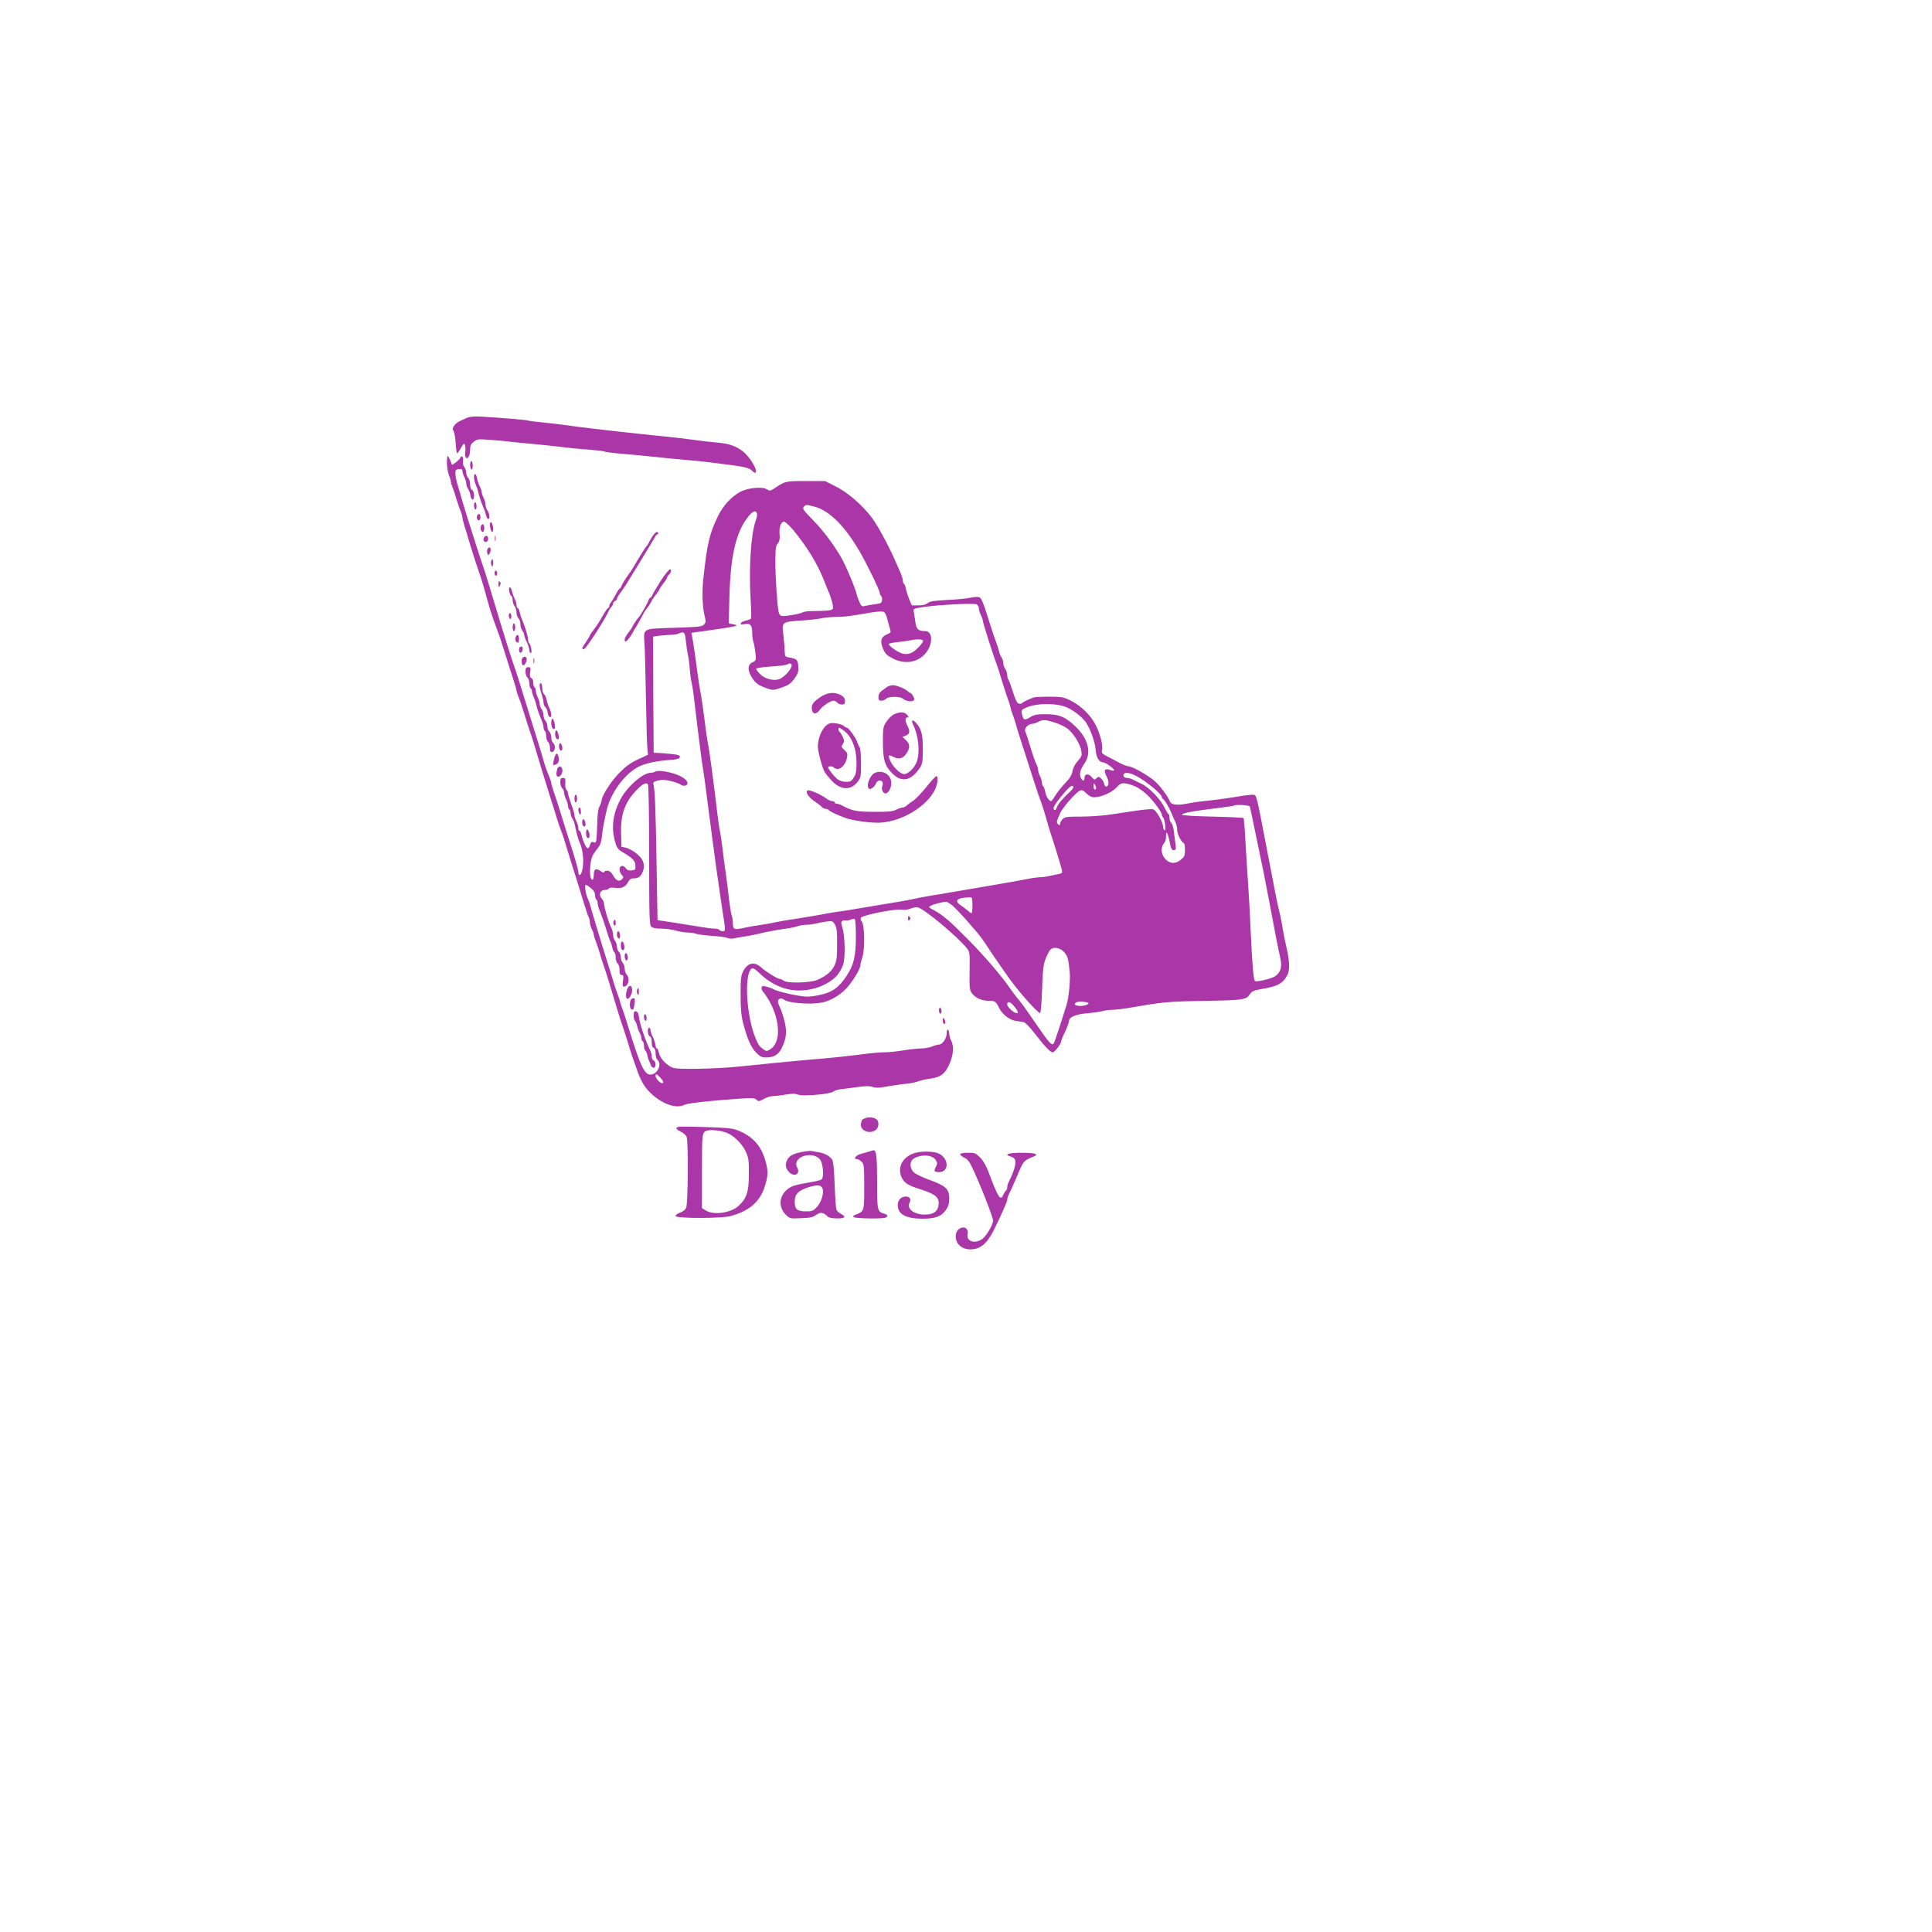 <?xml version="1.0" standalone="no"?>
<!DOCTYPE svg PUBLIC "-//W3C//DTD SVG 20010904//EN"
 "http://www.w3.org/TR/2001/REC-SVG-20010904/DTD/svg10.dtd">
<svg version="1.0" xmlns="http://www.w3.org/2000/svg"
 width="1500pt" height="1500pt" viewBox="0 0 1500 1500"
 preserveAspectRatio="xMidYMid meet">
<g transform="translate(0,1500) scale(0.1,-0.1)"
fill="#ab36a7" stroke="none">
<path d="M3630 11758 c-14 -6 -39 -18 -57 -26 -43 -19 -69 -58 -52 -78 7 -8
14 -51 17 -95 3 -43 7 -79 11 -79 3 0 17 19 30 42 21 37 25 40 31 23 4 -11 5
-32 3 -47 -3 -15 -3 -35 1 -44 12 -30 36 4 36 51 0 36 5 48 28 65 24 20 35 22
112 16 47 -3 121 -9 165 -15 44 -5 136 -14 205 -20 69 -7 161 -16 205 -22 44
-6 133 -15 197 -19 65 -5 123 -12 129 -15 6 -4 57 -11 112 -16 56 -4 167 -15
247 -23 80 -9 199 -20 265 -26 66 -5 155 -14 198 -20 42 -5 116 -15 165 -21
104 -13 146 -25 162 -45 7 -7 16 -14 21 -14 35 0 -39 127 -98 169 -56 41 -108
58 -198 65 -44 4 -125 13 -180 21 -55 8 -152 19 -215 25 -63 7 -149 16 -190
20 -41 5 -120 13 -175 19 -112 12 -314 36 -420 51 -38 6 -115 14 -171 20 -55
5 -107 12 -115 15 -14 5 -238 24 -374 31 -39 2 -81 -2 -95 -8z"/>
<path d="M3470 11405 c0 -31 7 -72 15 -92 8 -19 15 -42 15 -50 0 -8 6 -29 13
-46 8 -18 22 -59 31 -92 10 -33 24 -75 32 -93 8 -18 14 -40 14 -48 0 -9 7 -37
15 -63 8 -25 31 -100 50 -166 20 -66 47 -149 60 -185 13 -36 31 -92 40 -125
46 -169 60 -214 105 -335 16 -41 45 -129 65 -195 20 -66 48 -152 61 -192 13
-39 24 -77 24 -83 0 -7 6 -26 13 -43 8 -18 29 -79 47 -137 17 -58 38 -121 45
-140 7 -19 20 -60 29 -90 30 -102 77 -254 122 -400 26 -80 53 -167 61 -195 8
-27 21 -63 28 -80 7 -16 20 -55 29 -85 9 -30 36 -118 60 -195 25 -77 61 -194
81 -260 20 -66 40 -128 46 -137 5 -10 9 -28 9 -40 0 -13 7 -36 15 -52 8 -15
15 -34 15 -42 0 -7 6 -28 14 -46 7 -18 21 -60 31 -93 9 -33 23 -76 30 -95 7
-19 27 -82 45 -140 60 -203 92 -305 105 -340 7 -19 27 -82 45 -140 17 -58 36
-116 42 -130 5 -13 19 -51 30 -85 12 -33 34 -79 49 -102 81 -118 236 -193 312
-151 22 12 193 32 417 47 109 8 127 7 143 -7 17 -15 21 -15 57 6 22 12 53 22
70 22 17 0 62 5 101 12 53 8 76 8 96 -1 33 -15 250 4 273 24 8 7 33 15 55 18
22 2 81 10 130 17 66 9 98 9 120 1 22 -8 47 -8 90 0 33 6 71 12 85 13 14 2 27
4 30 5 3 1 29 4 57 7 29 2 70 10 90 18 21 8 63 17 93 21 86 10 124 42 159 133
24 62 26 126 6 162 -8 14 -14 37 -15 52 0 15 -4 30 -10 33 -6 4 -10 -8 -10
-28 0 -39 -33 -87 -60 -87 -9 0 -34 -7 -53 -15 -20 -8 -58 -15 -84 -15 -26 0
-88 -7 -138 -15 -49 -8 -115 -15 -145 -15 -30 0 -104 -6 -165 -14 -118 -16
-274 -32 -450 -46 -60 -6 -175 -16 -255 -24 -80 -9 -194 -20 -255 -26 -186
-19 -476 -25 -518 -11 -49 17 -103 73 -111 116 -4 19 -11 35 -16 35 -6 0 -10
10 -10 23 -1 12 -9 40 -20 62 -11 22 -19 48 -20 58 0 9 -4 17 -10 17 -16 0
-12 -60 5 -66 10 -4 15 -20 15 -45 0 -26 5 -42 15 -45 10 -4 15 -20 15 -44 0
-21 7 -43 15 -50 36 -30 1 -109 -51 -113 -50 -4 -81 63 -174 363 -17 58 -38
121 -45 140 -8 19 -17 46 -20 60 -3 14 -10 34 -14 45 -14 35 -32 89 -45 135
-8 25 -41 135 -76 245 -62 202 -84 275 -99 330 -4 17 -13 39 -18 50 -16 31
-26 105 -15 105 6 0 24 -12 41 -26 21 -18 31 -35 31 -54 0 -16 5 -32 10 -35 6
-3 10 -15 10 -27 0 -11 6 -34 13 -51 18 -43 34 -89 58 -167 11 -36 23 -72 28
-80 5 -9 12 -30 15 -48 4 -17 12 -34 17 -37 5 -4 9 -21 9 -39 0 -19 7 -39 15
-46 9 -7 15 -29 15 -51 0 -29 4 -39 16 -39 14 0 16 -7 11 -45 -5 -33 -3 -45 6
-45 36 0 51 65 22 94 -8 8 -15 28 -15 45 0 16 -7 36 -15 45 -8 8 -15 28 -15
44 0 16 -7 35 -15 42 -8 7 -15 25 -15 39 0 15 -7 36 -15 47 -8 10 -15 31 -15
46 0 14 -6 39 -14 55 -20 38 -56 158 -56 185 0 12 -9 31 -19 42 -25 28 -12 66
23 66 14 0 28 5 32 11 4 7 22 9 47 6 52 -7 83 5 102 43 11 21 23 30 39 30 38
0 56 10 71 41 19 36 19 74 -1 107 -20 35 -88 83 -128 91 l-31 7 -3 99 c-5 147
28 242 112 332 53 57 83 73 97 52 5 -8 9 -256 9 -551 0 -474 2 -538 16 -552
11 -11 34 -16 78 -16 35 0 85 -7 112 -15 27 -8 68 -15 91 -15 23 0 53 -4 67
-10 15 -5 70 -12 124 -16 53 -3 107 -10 119 -16 12 -6 34 -7 50 -4 15 4 53 11
83 15 30 4 75 13 100 19 73 18 151 32 220 42 36 4 78 13 93 19 16 6 45 11 65
11 20 0 53 4 72 9 19 5 58 12 85 16 48 6 51 5 68 -25 14 -26 17 -55 16 -153 0
-105 -3 -128 -22 -167 -22 -45 -68 -82 -137 -110 -53 -21 -224 -25 -252 -6
-12 9 -28 16 -35 16 -17 0 -108 57 -141 87 -54 50 -106 40 -141 -26 -19 -37
-21 -58 -21 -185 0 -108 5 -161 19 -217 31 -120 60 -188 100 -230 32 -33 44
-39 80 -39 59 0 95 22 120 72 37 79 42 126 22 209 -10 41 -26 89 -35 106 -9
18 -16 39 -16 48 0 22 27 30 46 14 31 -26 198 -40 289 -24 67 12 137 51 192
107 49 51 113 155 113 185 0 8 7 36 16 64 20 60 17 247 -5 273 -7 8 -11 22 -8
29 8 22 271 74 323 64 16 -3 45 1 64 9 19 8 45 12 57 9 50 -12 315 -234 381
-319 21 -27 22 -37 20 -175 -2 -132 0 -150 18 -173 26 -35 76 -58 127 -58 52
0 60 -5 83 -54 25 -51 81 -95 130 -102 21 -3 49 -7 61 -10 13 -2 47 -37 82
-82 83 -108 125 -152 144 -152 16 0 67 68 67 89 0 5 6 22 14 38 26 53 46 104
46 118 0 29 57 52 143 58 45 4 98 11 117 17 19 5 53 10 75 10 22 0 78 6 125
14 273 47 299 50 590 55 312 6 325 8 356 55 12 19 30 27 82 36 133 22 173 44
208 112 18 34 16 108 -5 198 -13 57 -30 141 -40 205 -5 28 -13 68 -19 90 -14
55 -32 146 -92 460 -85 445 -84 440 -106 444 -10 2 -48 -2 -84 -7 -97 -17
-215 -33 -303 -42 -43 -4 -107 -14 -141 -21 -70 -13 -114 -7 -123 19 -14 38
-83 130 -123 162 -54 45 -169 109 -196 110 -11 0 -43 12 -70 26 -27 15 -70 37
-97 51 -41 21 -46 27 -41 48 9 34 -12 119 -47 192 -38 77 -113 151 -193 192
-58 29 -71 31 -167 32 -57 0 -113 -3 -124 -6 -39 -14 -84 -36 -90 -44 -3 -5
-14 -7 -25 -4 -14 4 -26 27 -46 92 -15 47 -30 90 -35 95 -5 6 -9 22 -9 36 0
14 -7 35 -15 46 -8 10 -15 30 -15 44 0 14 -6 34 -14 45 -7 11 -16 31 -19 45
-5 24 -14 51 -43 130 -7 19 -30 91 -51 158 -24 79 -44 127 -56 133 -11 6 -36
6 -70 -1 -28 -7 -111 -15 -183 -18 -105 -6 -136 -11 -151 -24 -13 -12 -36 -18
-72 -18 l-52 0 -19 45 c-10 24 -22 60 -26 80 -3 19 -10 38 -15 41 -5 3 -9 14
-9 24 0 11 -7 36 -16 57 -9 21 -23 52 -30 68 -52 125 -143 295 -193 363 -75
101 -194 203 -291 250 l-75 37 -150 0 c-160 0 -156 1 -251 -62 -23 -15 -28
-15 -52 -1 -36 22 -151 10 -207 -22 -68 -37 -134 -110 -171 -188 -66 -136 -84
-211 -114 -492 -11 -101 -6 -217 12 -288 9 -36 8 -45 -6 -61 -14 -16 -41 -19
-229 -25 -254 -8 -241 -1 -233 -126 3 -47 8 -236 11 -420 3 -184 8 -359 11
-387 l5 -53 -78 -36 c-60 -28 -94 -53 -148 -108 -64 -66 -135 -178 -135 -214
0 -7 -7 -27 -16 -44 -11 -22 -16 -65 -18 -157 -2 -87 -7 -125 -15 -123 -6 1
-16 3 -23 5 -6 1 -14 -9 -17 -22 -4 -14 -11 -26 -16 -27 -12 -4 -40 56 -50
104 -4 17 -11 32 -16 32 -5 0 -9 10 -9 23 0 12 -7 35 -15 51 -8 15 -15 37 -15
47 0 10 -11 49 -25 87 -14 38 -25 76 -25 84 0 8 -5 19 -12 26 -7 7 -11 30 -9
52 2 35 0 40 -18 40 -17 0 -21 -6 -21 -34 0 -18 7 -39 15 -46 8 -7 15 -23 15
-35 0 -13 7 -36 15 -51 8 -16 15 -39 15 -51 0 -12 5 -25 10 -28 6 -3 10 -16
10 -28 0 -13 6 -31 14 -42 7 -11 16 -33 19 -50 9 -49 27 -115 36 -133 28 -56
38 -161 20 -225 -11 -39 -29 -42 -29 -4 0 12 -25 101 -56 197 -31 96 -67 211
-80 254 -13 44 -35 112 -49 152 -14 40 -25 78 -25 84 0 7 -6 26 -13 43 -18 42
-37 97 -44 122 -4 19 -41 137 -138 450 -26 83 -54 173 -62 200 -9 28 -20 61
-24 73 -5 13 -18 52 -29 85 -11 34 -26 82 -34 107 -8 25 -31 99 -51 165 -20
66 -47 158 -62 205 -14 47 -32 108 -41 135 -8 28 -20 66 -27 85 -21 59 -133
409 -161 505 -14 50 -33 113 -41 140 -9 28 -16 66 -17 85 -1 31 2 35 27 38 21
3 27 -1 27 -15 0 -10 7 -31 15 -47 8 -15 15 -38 15 -50 0 -12 6 -31 14 -42 8
-11 16 -33 18 -49 1 -16 9 -30 16 -33 18 -6 16 67 -3 74 -10 4 -15 20 -15 44
0 21 -7 43 -15 50 -8 7 -15 24 -15 39 0 14 -7 35 -16 46 -9 12 -12 30 -9 46 6
28 -11 50 -21 26 -3 -8 -18 -24 -34 -36 l-30 -21 -14 35 c-8 19 -17 35 -20 35
-4 0 -6 -25 -6 -55z m2848 -337 c117 -29 234 -143 352 -342 57 -97 160 -308
160 -329 0 -7 5 -18 11 -24 6 -6 9 -21 7 -34 -3 -21 -10 -25 -53 -30 -27 -3
-62 -9 -77 -13 -23 -7 -29 -4 -42 22 -8 16 -20 47 -25 68 -12 52 -84 223 -118
282 -59 103 -140 211 -221 294 -73 75 -84 89 -72 102 15 19 18 19 78 4z m-441
-53 c3 -9 -1 -35 -10 -58 -37 -104 -54 -370 -39 -612 5 -77 6 -144 2 -149 -5
-4 -23 -11 -41 -15 -18 -4 -35 -13 -37 -20 -4 -11 3 -13 28 -7 45 9 60 -7 60
-65 0 -26 4 -58 9 -71 5 -13 12 -51 16 -85 7 -60 6 -61 -22 -75 -38 -18 -41
-57 -9 -112 29 -49 53 -67 120 -90 46 -16 51 -16 113 5 55 19 71 30 99 68 29
40 34 53 32 95 -3 53 -11 61 -69 71 -34 5 -35 6 -37 53 0 26 -5 81 -10 122
-13 101 -12 102 135 112 65 4 136 12 158 17 22 6 72 11 110 11 69 0 104 5 275
34 53 9 91 11 102 5 9 -5 21 -28 26 -51 6 -24 15 -58 21 -76 10 -32 9 -34 -24
-48 -45 -19 -54 -52 -29 -111 16 -37 29 -51 73 -74 114 -61 240 -22 287 88 27
63 12 123 -31 123 -57 0 -72 15 -79 77 -4 32 -10 67 -12 78 -5 19 2 22 83 33
123 18 384 30 406 20 9 -5 17 -19 17 -31 0 -12 7 -35 15 -51 8 -15 15 -34 15
-42 0 -15 80 -269 111 -349 4 -11 24 -74 44 -140 21 -66 41 -127 45 -135 4 -9
11 -31 15 -50 4 -19 11 -41 15 -50 4 -8 15 -42 25 -75 9 -33 23 -78 30 -100
116 -362 149 -463 156 -480 13 -31 39 -110 59 -184 10 -36 23 -79 29 -96 15
-42 77 -244 85 -277 5 -24 3 -28 -21 -33 -16 -3 -47 -10 -71 -15 -23 -6 -55
-10 -71 -10 -16 0 -62 -6 -102 -14 -67 -13 -149 -28 -409 -72 -47 -8 -123 -21
-170 -29 -47 -8 -128 -22 -180 -30 -52 -9 -113 -21 -135 -26 -22 -5 -69 -14
-105 -20 -89 -14 -217 -36 -325 -54 -49 -9 -119 -20 -155 -24 -36 -5 -87 -14
-115 -20 -27 -5 -113 -20 -190 -32 -77 -11 -157 -25 -177 -30 -20 -5 -67 -13
-105 -19 -37 -5 -99 -16 -138 -24 -77 -17 -85 -14 -85 40 0 17 -4 44 -10 60
-5 16 -14 72 -20 124 -5 52 -17 142 -25 200 -9 58 -20 143 -25 190 -5 47 -14
105 -19 130 -6 25 -15 88 -21 140 -31 265 -64 507 -74 550 -3 14 -10 61 -16
105 -14 116 -37 276 -44 305 -3 14 -11 63 -17 110 -15 115 -37 268 -45 306
l-6 31 89 12 c275 39 293 43 233 55 l-32 6 5 192 c7 320 48 506 138 626 40 53
65 65 76 37z m284 -133 c106 -128 190 -266 239 -395 11 -28 25 -61 29 -72 25
-54 43 -124 38 -139 -6 -16 -34 -19 -177 -21 -25 0 -52 -5 -60 -10 -18 -12
-138 -32 -162 -27 -9 2 -19 14 -22 28 -11 43 -26 264 -26 390 0 104 3 125 18
144 14 17 18 35 15 69 -6 56 10 101 34 101 10 0 43 -31 74 -68z m-836 -859 c4
-38 11 -84 15 -103 5 -19 12 -69 15 -110 3 -41 10 -93 16 -115 5 -22 14 -80
19 -130 6 -49 17 -144 25 -210 9 -66 20 -154 25 -195 5 -41 13 -102 19 -135 6
-33 22 -152 36 -265 33 -252 50 -383 69 -520 9 -58 20 -139 26 -180 6 -41 15
-102 20 -135 24 -150 24 -155 2 -155 -12 0 -24 5 -27 10 -3 6 -20 10 -37 10
-17 0 -70 7 -117 15 -47 8 -140 23 -206 33 l-120 18 -7 410 c-7 442 -13 594
-23 636 -7 25 -4 28 34 38 32 8 53 7 103 -5 35 -9 67 -21 72 -26 13 -12 43
-12 50 0 12 19 -8 43 -54 66 -58 29 -165 49 -191 35 -10 -6 -26 -10 -36 -10
-57 0 -168 -93 -224 -185 -69 -117 -87 -235 -53 -352 14 -48 22 -58 61 -81 76
-45 94 -64 96 -102 2 -32 0 -35 -30 -38 -23 -2 -35 3 -46 19 -19 26 -47 19
-47 -12 0 -13 8 -31 17 -41 15 -17 15 -20 1 -35 -22 -21 -44 -11 -69 32 -15
25 -28 35 -45 35 -13 0 -24 -5 -24 -11 0 -5 -10 -3 -22 5 -40 28 -58 21 -58
-24 0 -22 -4 -40 -10 -40 -29 0 -24 148 6 196 10 16 28 41 40 56 15 18 24 47
28 90 7 61 10 81 36 198 31 138 149 294 260 343 51 23 134 40 225 46 64 5 80
9 83 23 3 13 -9 18 -65 24 -37 4 -84 8 -103 8 l-35 1 -3 451 -2 451 46 7 c26
3 65 6 88 7 23 0 50 4 61 9 47 20 53 14 60 -57z m1842 2 c2 -6 -15 -29 -37
-52 -50 -53 -97 -64 -149 -37 -39 19 -81 53 -81 64 0 4 28 10 63 14 34 3 82
10 107 15 55 11 92 9 97 -4z m-1024 -181 c16 -16 -25 -75 -77 -109 -40 -27
-121 -12 -163 30 -18 18 -33 37 -33 43 0 5 51 13 113 17 63 4 120 11 128 16
17 10 24 11 32 3z m2127 -331 c54 -19 129 -76 160 -120 36 -53 72 -153 77
-217 5 -62 27 -95 62 -96 17 0 81 -48 81 -60 0 -5 -14 -4 -31 2 -44 15 -52 0
-28 -49 13 -26 18 -50 14 -63 -8 -26 -29 -21 -33 7 -2 12 -12 29 -23 39 -18
16 -21 16 -36 2 -14 -15 -17 -14 -38 10 -25 29 -55 25 -55 -8 0 -28 -18 -25
-30 4 -11 31 -3 60 32 112 52 78 29 182 -62 274 -82 82 -135 105 -240 105 -72
0 -91 -4 -123 -24 -43 -26 -53 -22 -63 26 -6 28 -3 33 28 47 76 36 220 40 308
9z m-77 -124 c34 -11 77 -32 95 -46 45 -34 98 -118 107 -171 6 -39 4 -46 -28
-81 -21 -24 -36 -52 -40 -78 -5 -30 -20 -54 -58 -94 -28 -30 -62 -73 -76 -96
-14 -24 -28 -43 -32 -43 -16 0 -40 37 -46 73 -4 20 -11 40 -16 43 -5 3 -9 15
-9 27 0 12 -7 35 -15 51 -8 15 -15 37 -15 48 0 11 -6 32 -14 46 -8 15 -29 74
-46 132 -17 58 -35 112 -40 121 -11 21 22 59 53 59 12 1 33 7 47 15 34 20 60
18 133 -6z m632 -415 c71 -37 195 -139 195 -161 0 -6 3 -13 8 -15 13 -6 47
-62 66 -108 10 -25 24 -58 32 -73 8 -16 14 -44 14 -63 0 -31 32 -93 53 -102 4
-2 7 -25 7 -52 0 -42 -4 -52 -31 -74 -41 -35 -83 -34 -120 3 -34 34 -40 92
-12 123 10 11 17 34 16 53 -2 54 13 32 28 -40 10 -53 16 -65 32 -65 17 0 18 5
14 43 -3 23 -9 68 -13 99 -3 32 -13 63 -20 69 -8 6 -14 24 -14 40 0 16 -3 29
-8 29 -4 0 -18 24 -32 52 -29 62 -119 155 -176 182 -21 10 -51 25 -66 32 -14
8 -35 14 -46 14 -23 0 -36 15 -27 30 11 17 48 11 100 -16z m-315 -91 c0 -7 -4
-13 -10 -13 -5 0 -10 12 -10 28 0 21 2 24 10 12 5 -8 10 -21 10 -27z m313 7
c23 -12 59 -38 81 -58 48 -46 116 -137 116 -155 0 -7 4 -17 10 -23 15 -15 26
-109 12 -100 -7 4 -12 16 -12 26 0 38 -53 130 -78 137 -13 3 -72 -2 -130 -11
-59 -8 -152 -23 -207 -31 -56 -8 -156 -15 -223 -15 -109 0 -124 -2 -142 -20
-11 -11 -20 -27 -20 -36 0 -13 -3 -14 -14 -4 -16 12 -14 20 15 87 20 43 117
156 152 174 16 9 25 5 51 -20 21 -21 42 -31 61 -31 54 1 134 35 172 75 32 33
40 37 75 32 21 -3 57 -15 81 -27z m-489 1 c3 -4 -11 -24 -32 -43 -53 -48 -89
-92 -97 -117 -7 -24 -25 -28 -25 -5 0 16 44 77 99 137 36 38 46 43 55 28z
m1370 -153 c2 -7 10 -47 19 -88 23 -110 44 -216 61 -295 8 -38 21 -104 30
-145 8 -41 31 -160 51 -265 33 -180 51 -272 77 -392 13 -62 0 -103 -41 -132
-29 -20 -148 -48 -158 -37 -11 11 -21 131 -32 371 -5 121 -14 288 -20 370 -6
83 -15 233 -21 334 -5 101 -12 186 -15 190 -4 3 -112 8 -241 11 -143 3 -235 9
-237 15 -2 12 90 29 267 50 72 9 132 18 135 20 11 11 122 4 125 -7z m-2154
-769 c0 -32 -3 -59 -8 -59 -4 0 -18 10 -32 23 -14 12 -38 30 -53 40 -43 28
-32 51 28 57 28 3 53 4 58 2 4 -2 7 -30 7 -63z m-166 9 c17 -11 73 -69 124
-127 111 -128 105 -119 195 -256 40 -60 103 -150 139 -200 76 -105 218 -263
233 -260 6 1 12 76 16 186 6 187 11 215 57 297 20 34 76 30 112 -8 29 -31 35
-52 45 -155 7 -62 -7 -204 -25 -259 -5 -17 -28 -89 -51 -161 -23 -71 -45 -134
-50 -139 -13 -15 -39 14 -123 137 -97 141 -119 172 -159 220 -18 22 -43 56
-57 76 -66 96 -197 249 -323 376 -141 143 -200 194 -271 231 -39 21 -39 22
-17 33 18 10 78 26 115 30 6 1 24 -9 40 -21z m-739 -249 c0 -154 -16 -220 -73
-307 -59 -89 -111 -127 -208 -147 -73 -15 -95 -16 -162 -6 -83 14 -181 39
-197 51 -5 4 -27 13 -48 18 -31 9 -39 8 -44 -4 -3 -8 3 -25 14 -37 11 -12 32
-44 47 -70 87 -160 89 -325 4 -375 -26 -15 -29 -15 -54 4 -29 21 -35 29 -58
84 -70 165 -90 491 -32 539 11 9 24 2 64 -36 89 -86 197 -133 305 -133 85 0
166 23 233 65 56 36 84 70 109 132 19 49 17 221 -5 292 -11 35 -11 44 0 51 7
5 18 6 25 4 6 -3 22 0 36 5 13 5 29 8 34 7 6 -2 10 -56 10 -137z m1805 -516
c10 -9 -27 -23 -62 -23 -42 0 -57 14 -31 28 15 9 81 5 93 -5z m-571 -32 c20
-25 28 -42 21 -46 -16 -10 -80 43 -80 66 0 31 26 22 59 -20z m-2753 -547 c25
-26 31 -44 14 -44 -15 0 -50 38 -50 55 0 21 9 19 36 -11z"/>
<path d="M6885 9665 c-11 -8 -30 -22 -42 -31 -15 -11 -23 -27 -23 -45 0 -24 4
-29 24 -29 13 0 29 7 36 15 16 19 107 20 129 1 22 -18 63 -27 81 -16 12 7 12
12 0 34 -7 14 -17 26 -21 26 -4 0 -14 6 -21 13 -22 21 -87 47 -116 47 -15 0
-36 -7 -47 -15z"/>
<path d="M6370 9588 c-59 -40 -70 -57 -67 -93 3 -41 36 -45 61 -7 19 29 84 72
109 72 8 0 20 -7 27 -15 7 -8 23 -15 36 -15 20 0 24 5 24 28 0 20 -8 32 -31
45 -48 27 -106 22 -159 -15z"/>
<path d="M6943 9455 c-17 -7 -44 -33 -60 -57 -27 -41 -28 -48 -28 -163 0 -136
15 -183 76 -243 73 -71 147 -53 215 53 15 25 19 49 19 141 0 116 -12 159 -58
207 -23 23 -34 14 -19 -16 43 -86 56 -211 31 -288 -16 -48 -67 -99 -99 -99
-31 0 -90 58 -110 108 -16 41 -12 45 25 26 43 -22 76 -14 102 25 30 45 29 75
-4 105 l-27 25 27 10 c31 12 34 35 12 77 -19 37 -19 64 0 64 12 0 12 3 -2 20
-20 23 -55 25 -100 5z"/>
<path d="M6440 9383 c-48 -18 -90 -101 -90 -180 0 -37 32 -158 51 -194 7 -13
33 -45 58 -72 71 -74 148 -75 202 -4 22 29 24 41 24 143 0 66 -5 117 -12 125
-6 8 -14 25 -18 39 -9 30 -66 109 -79 110 -5 0 -17 6 -25 14 -18 16 -88 28
-111 19z m111 -55 c62 -46 99 -139 99 -252 0 -62 -4 -86 -21 -112 -18 -30 -26
-34 -61 -34 -25 0 -49 8 -65 20 -28 22 -73 79 -73 92 0 12 38 10 45 -2 3 -5
17 -10 30 -10 29 0 62 40 71 87 6 30 3 39 -20 60 -25 23 -26 27 -12 47 13 20
12 27 -2 57 -9 19 -20 36 -24 37 -9 4 -11 32 -3 32 3 0 19 -10 36 -22z"/>
<path d="M6794 9000 c-39 -16 -72 -99 -48 -123 11 -11 45 13 54 39 6 14 18 24
29 24 23 0 31 -18 21 -45 -9 -24 5 -55 25 -55 22 0 45 41 45 81 0 63 -65 104
-126 79z"/>
<path d="M7194 8892 c-38 -47 -85 -97 -104 -109 -19 -12 -42 -29 -51 -38 -9
-8 -23 -15 -33 -15 -9 0 -31 -8 -49 -17 -26 -13 -59 -17 -170 -16 -140 1 -166
6 -249 49 -14 8 -33 14 -42 14 -9 0 -16 5 -16 10 0 6 -8 10 -19 10 -10 0 -29
8 -42 18 -50 37 -140 75 -151 64 -15 -15 13 -56 60 -86 20 -13 43 -31 51 -40
7 -9 22 -16 32 -16 10 0 20 -4 23 -9 6 -10 65 -38 126 -60 60 -23 202 -42 275
-38 170 10 361 126 425 258 20 44 26 94 12 103 -5 3 -40 -34 -78 -82z"/>
<path d="M3650 11391 c0 -17 5 -33 10 -36 6 -4 10 8 10 29 0 20 -4 36 -10 36
-5 0 -10 -13 -10 -29z"/>
<path d="M3680 11294 c0 -14 6 -40 14 -57 8 -18 16 -43 19 -57 6 -29 23 -81
42 -125 8 -16 16 -42 19 -57 4 -16 11 -28 16 -28 15 0 12 44 -5 66 -8 10 -15
30 -15 44 0 14 -7 38 -15 54 -8 15 -15 36 -15 45 0 9 -7 29 -15 44 -8 15 -17
43 -21 62 -7 41 -24 47 -24 9z"/>
<path d="M3680 11076 c0 -14 5 -28 10 -31 6 -4 10 7 10 24 0 17 -4 31 -10 31
-5 0 -10 -11 -10 -24z"/>
<path d="M3704 10995 c-3 -8 -3 -19 1 -25 11 -18 25 -11 25 15 0 27 -17 34
-26 10z"/>
<path d="M3807 10943 c-9 -14 3 -73 14 -73 11 0 11 37 0 64 -5 12 -10 15 -14
9z"/>
<path d="M3734 10915 c-8 -19 2 -45 16 -45 5 0 10 14 10 30 0 31 -16 41 -26
15z"/>
<path d="M5079 10854 c-14 -17 -33 -48 -45 -74 -4 -8 -10 -17 -14 -20 -6 -4
-67 -102 -105 -168 -5 -10 -21 -33 -35 -52 -32 -45 -48 -71 -56 -92 -3 -10 -9
-18 -13 -18 -3 0 -18 -21 -31 -47 -14 -26 -31 -54 -37 -61 -7 -7 -13 -20 -13
-28 0 -8 -3 -14 -7 -14 -5 0 -20 -21 -36 -48 -42 -73 -50 -84 -79 -123 -16
-20 -28 -39 -28 -42 0 -3 -13 -26 -30 -50 -33 -50 -36 -57 -17 -57 15 1 145
198 190 290 6 14 17 31 24 38 7 7 13 19 13 27 0 7 7 15 15 19 8 3 15 10 15 17
0 6 12 28 28 48 15 20 32 45 39 56 7 11 58 95 115 187 57 93 107 177 113 188
5 11 13 20 17 20 5 0 8 5 8 10 0 15 -16 12 -31 -6z"/>
<path d="M3842 10820 c0 -19 2 -27 5 -17 2 9 2 25 0 35 -3 9 -5 1 -5 -18z"/>
<path d="M3756 10823 c-8 -19 8 -38 23 -29 16 10 13 46 -3 46 -8 0 -17 -8 -20
-17z"/>
<path d="M3784 10735 c-4 -8 -3 -23 0 -32 6 -15 8 -15 16 -3 13 20 12 50 0 50
-6 0 -13 -7 -16 -15z"/>
<path d="M3815 10648 c-4 -10 -4 -26 0 -35 8 -17 8 -17 12 0 3 9 3 25 0 35 -4
16 -4 16 -12 0z"/>
<path d="M5159 10533 c-19 -27 -38 -55 -42 -63 -4 -8 -16 -28 -27 -45 -11 -16
-23 -38 -26 -47 -4 -10 -10 -18 -14 -18 -5 0 -12 -10 -16 -22 -6 -21 -62 -118
-73 -128 -11 -10 -51 -69 -51 -76 0 -3 -13 -23 -30 -44 -29 -36 -39 -70 -22
-70 9 0 43 44 55 70 4 8 16 29 27 45 10 17 29 50 42 75 13 25 25 47 28 50 12
12 50 70 50 76 0 3 14 23 30 44 17 21 30 41 30 45 0 4 14 24 30 45 17 21 30
42 30 48 0 5 7 15 15 22 16 13 21 40 7 40 -4 0 -24 -21 -43 -47z"/>
<path d="M3840 10550 c0 -11 5 -20 10 -20 6 0 10 9 10 20 0 11 -4 20 -10 20
-5 0 -10 -9 -10 -20z"/>
<path d="M3870 10465 c1 -26 2 -28 11 -12 8 14 8 22 0 30 -8 8 -11 3 -11 -18z"/>
<path d="M3954 10408 c4 -18 11 -34 16 -36 6 -2 10 -16 10 -31 0 -15 7 -36 15
-47 8 -10 15 -33 15 -50 0 -17 7 -37 15 -44 8 -7 15 -27 15 -44 0 -18 7 -41
15 -52 8 -10 15 -26 15 -34 0 -8 9 -33 20 -55 11 -22 19 -50 20 -62 0 -13 5
-23 11 -23 12 0 3 59 -12 75 -5 5 -9 18 -9 30 0 22 -24 102 -45 150 -8 17 -17
45 -20 63 -4 17 -11 32 -16 32 -5 0 -9 10 -9 23 0 12 -6 34 -14 49 -8 15 -17
40 -21 57 -9 42 -29 41 -21 -1z"/>
<path d="M3950 10221 c0 -11 5 -23 10 -26 6 -4 10 5 10 19 0 14 -4 26 -10 26
-5 0 -10 -9 -10 -19z"/>
<path d="M3980 10130 c0 -16 5 -30 10 -30 6 0 10 14 10 30 0 17 -4 30 -10 30
-5 0 -10 -13 -10 -30z"/>
<path d="M4004 10055 c-8 -19 2 -45 16 -45 5 0 10 14 10 30 0 31 -16 41 -26
15z"/>
<path d="M4030 9954 c0 -31 23 -28 28 4 2 15 -2 22 -12 22 -11 0 -16 -9 -16
-26z"/>
<path d="M4057 9893 c-10 -10 -8 -51 2 -58 11 -6 31 26 31 49 0 16 -21 22 -33
9z"/>
<path d="M4142 9870 c0 -19 2 -27 5 -17 2 9 2 25 0 35 -3 9 -5 1 -5 -18z"/>
<path d="M4080 9786 c0 -18 7 -39 15 -46 8 -7 15 -27 15 -46 0 -18 5 -36 10
-39 6 -3 10 -13 10 -22 0 -8 6 -29 14 -46 8 -18 16 -43 19 -57 5 -27 22 -76
44 -127 7 -17 13 -40 13 -51 0 -12 5 -24 10 -27 6 -3 10 -21 10 -39 0 -19 7
-39 15 -46 8 -7 15 -28 15 -47 0 -27 4 -34 18 -31 22 4 28 51 8 68 -9 7 -16
27 -16 45 0 18 -7 38 -15 45 -8 7 -15 25 -15 41 0 15 -7 34 -15 43 -8 8 -15
27 -15 43 0 15 -7 37 -15 47 -8 11 -15 30 -15 42 0 12 -7 35 -15 50 -8 16 -15
39 -15 51 0 12 -4 25 -10 28 -5 3 -10 20 -10 36 0 17 -6 32 -15 35 -11 5 -13
16 -9 45 6 35 4 39 -15 39 -17 0 -21 -6 -21 -34z"/>
<path d="M4190 9677 c0 -14 7 -44 15 -67 8 -23 15 -53 15 -65 0 -12 6 -28 14
-35 8 -6 16 -25 18 -42 4 -37 28 -51 28 -16 0 13 -7 36 -15 51 -8 15 -17 43
-21 62 -3 19 -12 39 -20 46 -8 6 -14 26 -14 45 0 18 -4 36 -10 39 -6 3 -10 -4
-10 -18z"/>
<path d="M4280 9386 c0 -33 14 -55 27 -42 9 8 -7 76 -17 76 -6 0 -10 -15 -10
-34z"/>
<path d="M4310 9301 c0 -28 15 -49 27 -38 8 8 -7 67 -18 67 -5 0 -9 -13 -9
-29z"/>
<path d="M4340 9206 c0 -26 15 -43 24 -28 7 12 -4 52 -15 52 -5 0 -9 -11 -9
-24z"/>
<path d="M4302 9108 c-12 -47 -10 -53 13 -44 21 8 29 31 21 61 -9 37 -22 30
-34 -17z"/>
<path d="M4326 9028 c-10 -38 -7 -58 9 -58 19 0 38 36 30 60 -9 27 -31 25 -39
-2z"/>
<path d="M4460 8800 c0 -16 5 -30 10 -30 6 0 10 14 10 30 0 17 -4 30 -10 30
-5 0 -10 -13 -10 -30z"/>
<path d="M4490 8713 c0 -10 5 -25 10 -33 7 -11 10 -7 10 18 0 17 -4 32 -10 32
-5 0 -10 -8 -10 -17z"/>
<path d="M4520 8616 c0 -26 15 -43 24 -28 7 12 -4 52 -15 52 -5 0 -9 -11 -9
-24z"/>
<path d="M4550 8531 c0 -31 14 -49 25 -32 8 13 -5 61 -16 61 -5 0 -9 -13 -9
-29z"/>
<path d="M7050 7870 c0 -19 3 -21 12 -12 9 9 9 15 0 24 -9 9 -12 7 -12 -12z"/>
<path d="M4763 7844 c-3 -8 -1 -20 6 -27 8 -8 11 -4 11 16 0 30 -7 35 -17 11z"/>
<path d="M4790 7746 c0 -27 16 -44 23 -24 5 18 -3 48 -14 48 -5 0 -9 -11 -9
-24z"/>
<path d="M4820 7661 c0 -32 14 -49 25 -31 9 15 -3 60 -15 60 -6 0 -10 -13 -10
-29z"/>
<path d="M4850 7576 c0 -27 16 -44 23 -24 5 18 -3 48 -14 48 -5 0 -9 -11 -9
-24z"/>
<path d="M4872 7325 c-14 -31 -16 -72 -3 -79 14 -9 43 43 39 71 -4 36 -22 39
-36 8z"/>
<path d="M4946 7314 c-3 -9 -2 -23 4 -32 7 -14 9 -10 10 16 0 35 -5 41 -14 16z"/>
<path d="M4896 7234 c-9 -25 -7 -62 5 -69 15 -10 20 -2 26 44 4 32 2 41 -10
41 -8 0 -18 -7 -21 -16z"/>
<path d="M7290 7156 c0 -14 5 -26 10 -26 6 0 10 9 10 19 0 11 -4 23 -10 26 -6
4 -10 -5 -10 -19z"/>
<path d="M4920 7116 c0 -19 4 -37 9 -41 5 -3 12 -19 16 -36 4 -17 13 -42 21
-57 8 -15 14 -35 14 -44 0 -9 5 -20 10 -23 6 -3 10 -19 10 -35 0 -16 4 -31 9
-35 5 -3 13 -20 17 -37 3 -18 10 -39 15 -48 4 -8 10 -23 13 -32 3 -10 12 -18
21 -18 20 0 20 49 0 56 -8 4 -15 17 -15 31 0 14 -6 37 -13 51 -38 74 -83 213
-89 272 -2 14 -10 26 -20 28 -14 3 -18 -4 -18 -32z"/>
<path d="M5000 7106 c0 -14 5 -28 10 -31 6 -3 10 5 10 19 0 14 -4 28 -10 31
-6 3 -10 -5 -10 -19z"/>
<path d="M7320 7078 c0 -16 5 -28 10 -28 13 0 13 20 0 40 -8 12 -10 9 -10 -12z"/>
<path d="M6720 6319 c-30 -12 -27 -9 -35 -40 -13 -53 62 -89 113 -53 25 17 30
65 9 82 -20 17 -60 22 -87 11z"/>
<path d="M5273 6252 c-33 -5 -28 -19 13 -38 20 -9 40 -28 45 -41 14 -38 11
-523 -4 -552 -6 -13 -28 -30 -47 -36 -19 -7 -35 -18 -35 -26 0 -20 358 -20
430 0 152 43 232 117 268 247 22 77 21 104 -2 187 -34 117 -104 191 -224 235
-30 11 -97 18 -232 21 -104 4 -200 5 -212 3z m372 -48 c55 -22 120 -88 146
-147 21 -46 24 -67 23 -172 0 -136 -15 -185 -75 -243 -61 -60 -200 -80 -263
-38 l-26 16 0 289 c0 303 0 302 45 314 30 8 109 -2 150 -19z"/>
<path d="M6225 6056 c-70 -14 -99 -31 -114 -63 -16 -35 -13 -57 10 -87 39 -50
98 -24 68 30 -42 79 113 134 177 63 24 -26 33 -139 13 -156 -8 -6 -50 -16 -94
-23 -44 -7 -98 -18 -121 -26 -106 -37 -138 -152 -62 -226 30 -29 32 -30 117
-26 70 2 92 7 118 26 34 24 56 20 91 -15 15 -15 118 -18 127 -3 3 5 -7 16 -23
24 -16 8 -33 23 -38 33 -4 10 -10 97 -14 193 -4 124 -10 181 -19 196 -19 29
-57 50 -106 58 -22 4 -47 9 -55 10 -8 2 -42 -2 -75 -8z m158 -277 c18 -29 -2
-108 -38 -147 -31 -34 -38 -37 -90 -37 -66 0 -85 17 -85 75 0 61 32 91 120
116 55 16 80 14 93 -7z"/>
<path d="M6750 6060 c-14 -4 -44 -13 -67 -19 -41 -11 -61 -41 -28 -41 8 0 24
-9 35 -20 18 -18 20 -33 20 -193 0 -191 0 -192 -65 -217 -23 -9 -26 -13 -15
-20 17 -11 219 -14 244 -4 23 9 20 22 -6 30 -57 17 -58 20 -58 246 0 193 -6
250 -28 247 -4 0 -18 -4 -32 -9z"/>
<path d="M7114 6051 c-104 -25 -154 -114 -111 -198 21 -39 46 -55 132 -83 136
-43 163 -68 150 -136 -8 -43 -43 -64 -105 -64 -85 0 -143 46 -118 93 14 28 2
47 -30 47 -36 0 -62 -28 -62 -66 0 -71 62 -105 189 -106 105 0 150 17 187 71
18 26 24 49 24 88 0 71 -29 98 -153 142 -53 19 -107 45 -121 58 -34 31 -36 86
-3 107 57 36 145 31 171 -9 15 -22 15 -28 2 -54 -18 -33 -13 -41 25 -41 88 0
73 124 -19 150 -42 11 -112 12 -158 1z"/>
<path d="M7455 6040 c-3 -5 10 -17 29 -27 27 -12 42 -31 64 -77 60 -126 162
-385 162 -413 0 -27 -38 -97 -71 -131 -54 -55 -143 -36 -126 28 6 24 -10 50
-31 50 -36 0 -62 -29 -62 -69 0 -59 47 -101 115 -101 74 0 127 43 178 144 61
122 107 226 107 241 0 9 6 29 13 43 15 28 23 47 79 177 34 80 40 86 112 115
48 19 13 30 -96 30 -90 0 -134 -12 -91 -26 39 -12 48 -22 46 -54 -1 -32 -21
-87 -49 -142 -8 -14 -14 -35 -14 -46 0 -12 -5 -24 -11 -27 -5 -4 -14 -18 -20
-32 -20 -52 -41 -20 -114 177 -19 49 -41 88 -65 113 -35 34 -42 37 -93 37 -31
0 -59 -4 -62 -10z"/>
</g>
</svg>
